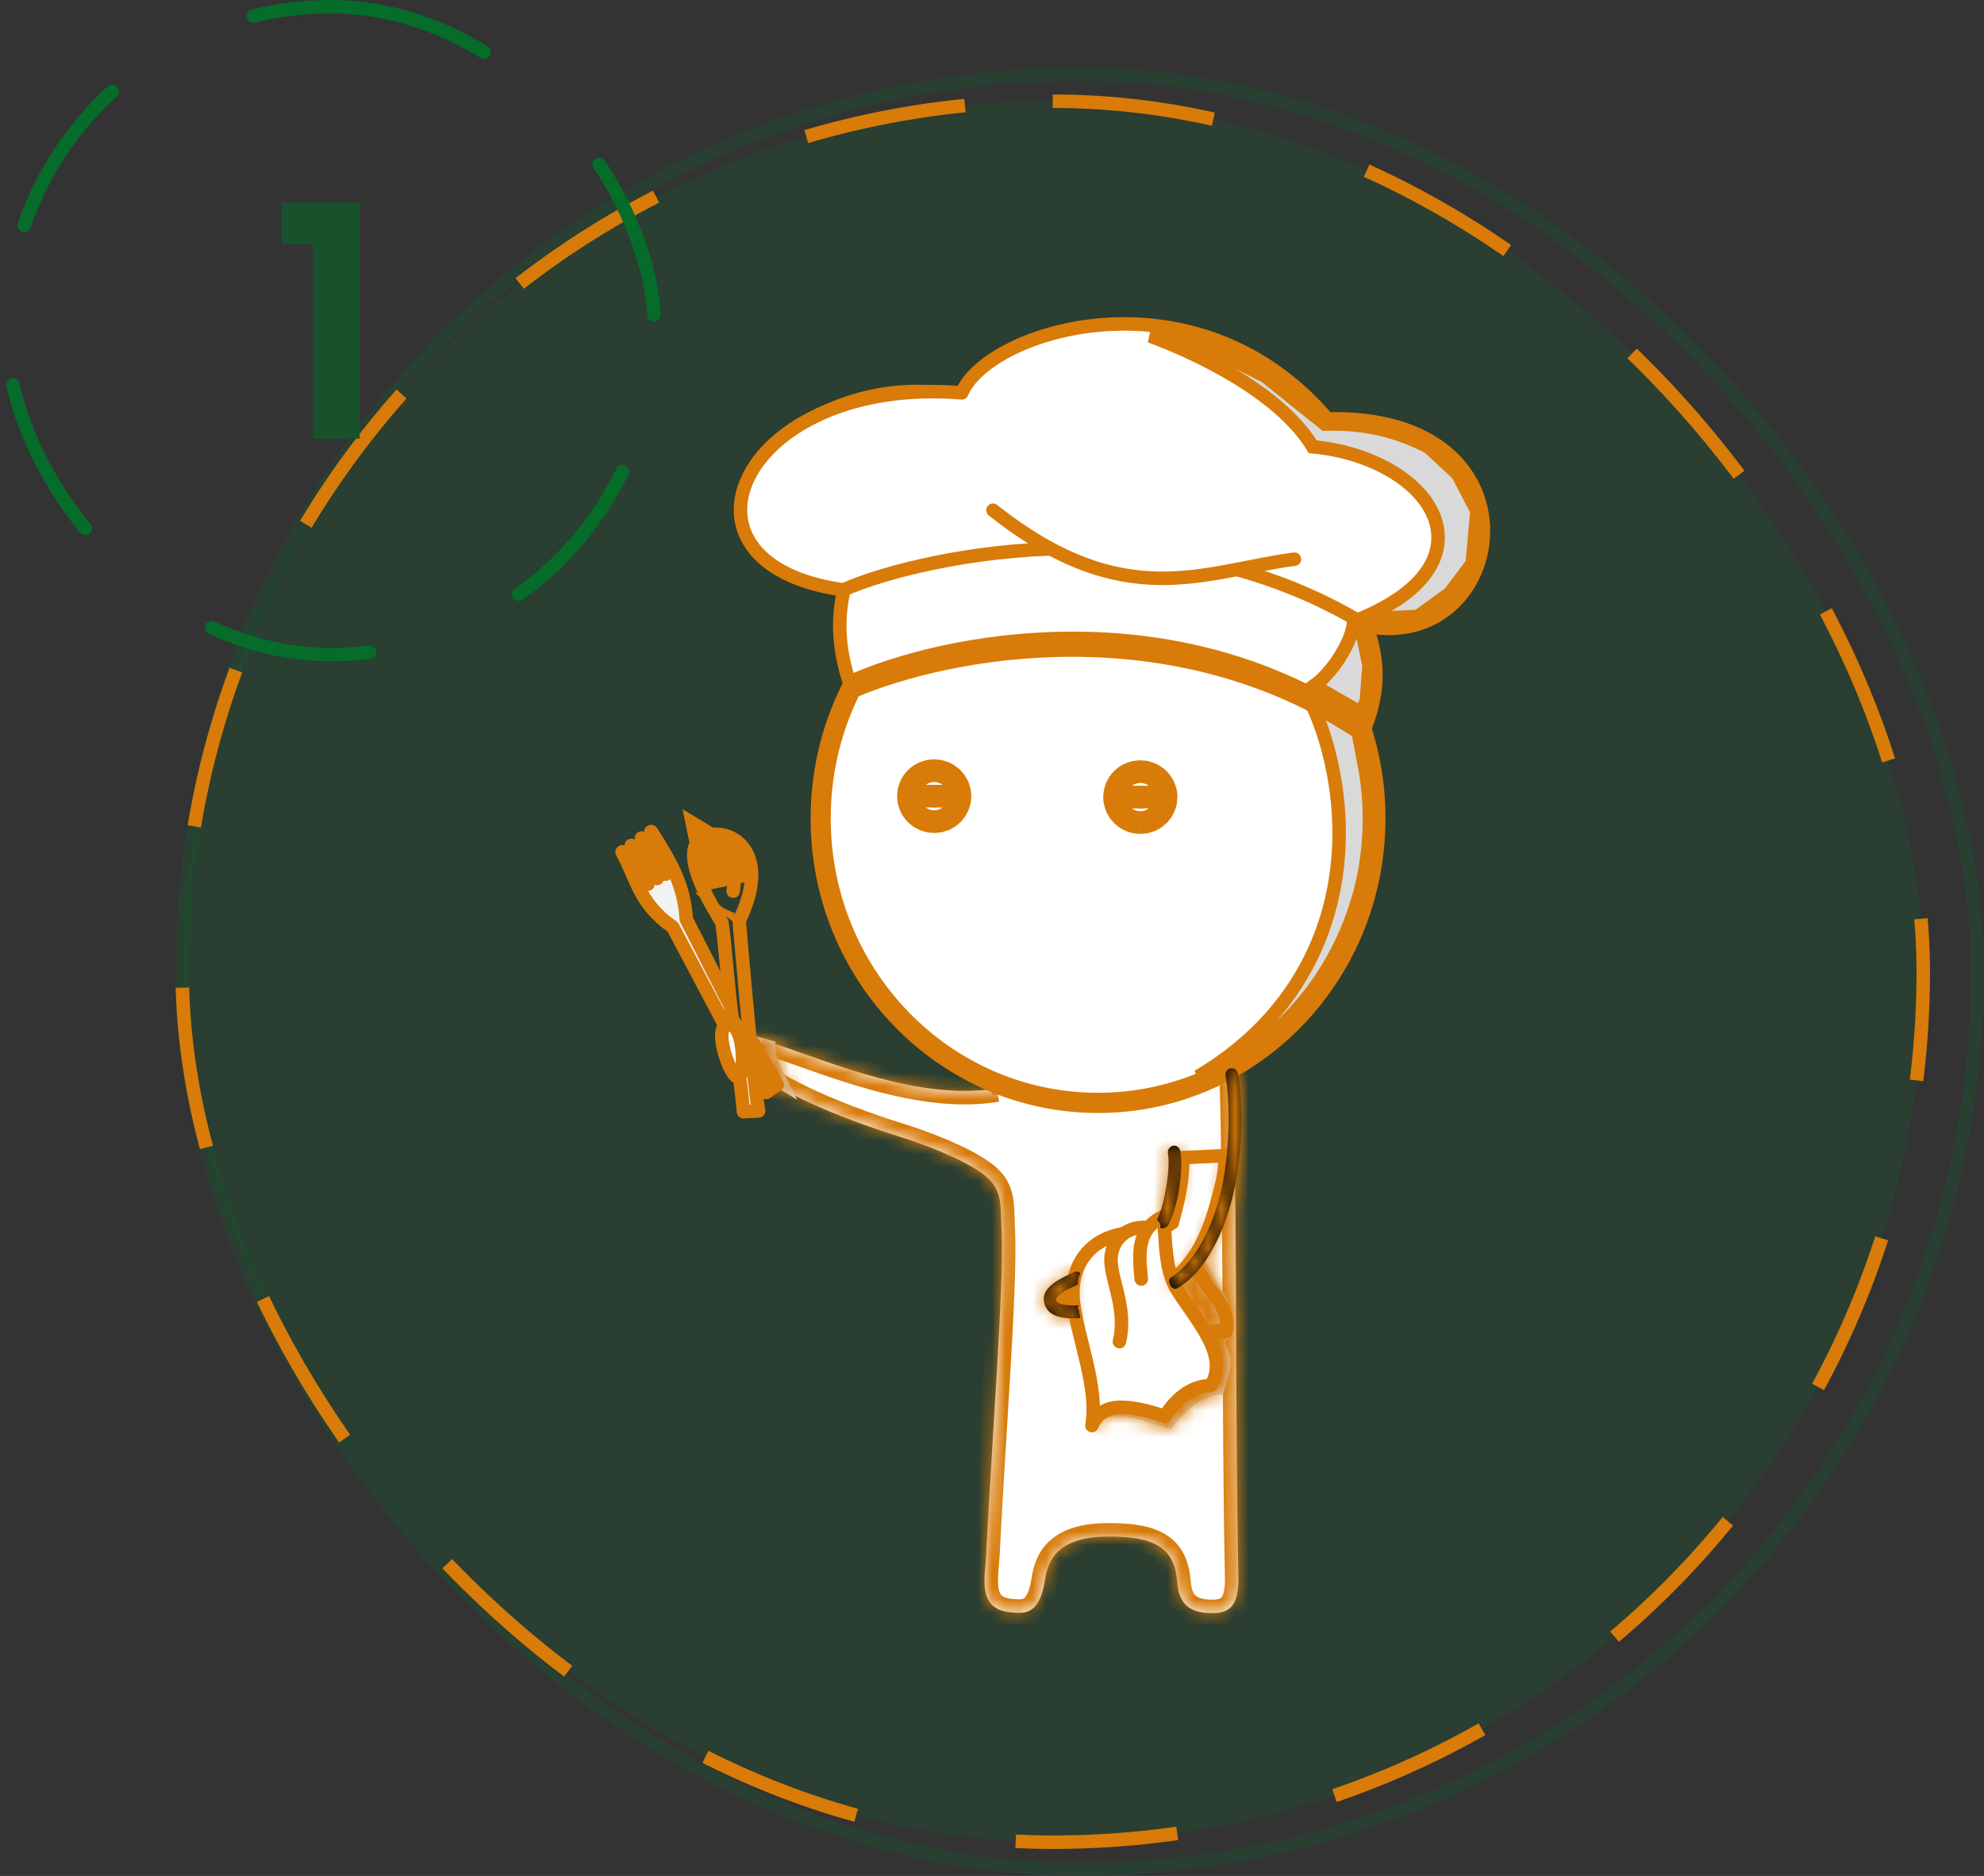 <svg width="147" height="139" viewBox="0 0 147 139" fill="none" xmlns="http://www.w3.org/2000/svg">
<rect x="0" y="0" width="147" height="139" fill="#333333" stroke="none"/>
<rect x="13.5" y="5.5" width="133" height="133" rx="66.5" stroke="#17522D" stroke-opacity="0.4"/>
<rect x="13.5" y="7.5" width="129" height="129" rx="64.5" fill="#056C2A" fill-opacity="0.2"/>
<rect x="13.5" y="7.5" width="129" height="129" rx="64.5" stroke="#D87B09" stroke-dasharray="12 12"/>
<mask id="path-5-inside-1_273_13274" fill="white">
<path d="M91.36 79.681C91.691 92.25 91.511 104.937 91.757 116.803C91.805 119.012 91.07 119.505 89.894 119.528C87.63 119.571 87.312 118.297 87.217 117.155C87.004 114.6 85.429 113.82 81.991 113.855C78.062 113.898 77.612 115.904 77.415 117.136C76.995 119.756 75.764 119.52 75.076 119.484C72.354 119.339 72.979 116.985 73.071 115.139C73.494 106.585 74.391 95.285 74.213 91.345C74.111 89.067 74.316 88.05 72.743 86.923C71.169 85.796 68.324 84.745 66.752 84.254C61.683 82.671 57.694 80.829 55.87 79.302C54.047 77.774 54.389 76.559 57.621 77.417C61.356 78.627 68.189 81.617 73.861 80.641"/>
</mask>
<path d="M91.36 79.681C91.691 92.25 91.511 104.937 91.757 116.803C91.805 119.012 91.07 119.505 89.894 119.528C87.63 119.571 87.312 118.297 87.217 117.155C87.004 114.6 85.429 113.82 81.991 113.855C78.062 113.898 77.612 115.904 77.415 117.136C76.995 119.756 75.764 119.52 75.076 119.484C72.354 119.339 72.979 116.985 73.071 115.139C73.494 106.585 74.391 95.285 74.213 91.345C74.111 89.067 74.316 88.05 72.743 86.923C71.169 85.796 68.324 84.745 66.752 84.254C61.683 82.671 57.694 80.829 55.87 79.302C54.047 77.774 54.389 76.559 57.621 77.417C61.356 78.627 68.189 81.617 73.861 80.641" fill="white"/>
<path d="M91.757 116.803L90.757 116.823L90.757 116.825L91.757 116.803ZM89.894 119.528L89.913 120.528L89.914 120.528L89.894 119.528ZM87.217 117.155L86.221 117.238L86.221 117.238L87.217 117.155ZM81.991 113.855L81.981 112.855L81.98 112.855L81.991 113.855ZM77.415 117.136L78.402 117.295L78.402 117.295L77.415 117.136ZM75.076 119.484L75.022 120.482L75.023 120.482L75.076 119.484ZM73.071 115.139L74.07 115.188L74.07 115.188L73.071 115.139ZM74.213 91.345L73.214 91.39L73.214 91.39L74.213 91.345ZM72.743 86.923L73.325 86.11L73.325 86.11L72.743 86.923ZM66.752 84.254L66.454 85.209L66.454 85.209L66.752 84.254ZM55.87 79.302L56.512 78.535L56.512 78.535L55.87 79.302ZM57.621 77.417L57.929 76.466L57.903 76.457L57.877 76.451L57.621 77.417ZM91.36 79.681L90.361 79.707C90.525 85.98 90.563 92.284 90.59 98.51C90.618 104.733 90.634 110.881 90.757 116.823L91.757 116.803L92.756 116.782C92.634 110.859 92.618 104.731 92.59 98.501C92.563 92.275 92.525 85.951 92.36 79.655L91.36 79.681ZM91.757 116.803L90.757 116.825C90.78 117.867 90.602 118.239 90.507 118.357C90.457 118.418 90.348 118.519 89.874 118.528L89.894 119.528L89.914 120.528C90.616 120.514 91.463 120.356 92.063 119.613C92.617 118.926 92.782 117.947 92.756 116.781L91.757 116.803ZM89.894 119.528L89.875 118.528C88.933 118.546 88.632 118.294 88.515 118.151C88.351 117.951 88.26 117.623 88.214 117.072L87.217 117.155L86.221 117.238C86.27 117.829 86.386 118.709 86.969 119.42C87.601 120.19 88.591 120.553 89.913 120.528L89.894 119.528ZM87.217 117.155L88.214 117.072C88.089 115.577 87.532 114.399 86.328 113.676C85.225 113.014 83.728 112.837 81.981 112.855L81.991 113.855L82.001 114.855C83.691 114.838 84.702 115.033 85.299 115.391C85.795 115.689 86.132 116.178 86.221 117.238L87.217 117.155ZM81.991 113.855L81.98 112.855C79.851 112.878 78.455 113.438 77.579 114.361C76.724 115.26 76.529 116.344 76.428 116.978L77.415 117.136L78.402 117.295C78.498 116.696 78.627 116.161 79.028 115.738C79.408 115.339 80.201 114.874 82.002 114.855L81.991 113.855ZM77.415 117.136L76.428 116.978C76.237 118.165 75.908 118.403 75.837 118.445C75.71 118.52 75.595 118.51 75.129 118.485L75.076 119.484L75.023 120.482C75.245 120.494 76.089 120.62 76.855 120.167C77.676 119.681 78.173 118.727 78.402 117.295L77.415 117.136ZM75.076 119.484L75.129 118.485C74.589 118.456 74.35 118.325 74.243 118.236C74.143 118.152 74.053 118.017 73.998 117.747C73.939 117.462 73.933 117.097 73.961 116.636C73.975 116.41 73.995 116.18 74.016 115.934C74.036 115.694 74.057 115.439 74.07 115.188L73.071 115.139L72.072 115.089C72.062 115.3 72.043 115.522 72.023 115.765C72.003 116.002 71.98 116.26 71.965 116.516C71.934 117.02 71.925 117.599 72.039 118.151C72.156 118.719 72.415 119.315 72.96 119.77C73.499 120.221 74.202 120.439 75.022 120.482L75.076 119.484ZM73.071 115.139L74.07 115.188C74.281 110.916 74.61 105.97 74.866 101.57C75.12 97.203 75.304 93.334 75.212 91.3L74.213 91.345L73.214 91.39C73.3 93.297 73.125 97.048 72.869 101.454C72.615 105.827 72.284 110.808 72.072 115.089L73.071 115.139ZM74.213 91.345L75.212 91.3C75.2 91.024 75.192 90.766 75.185 90.518C75.178 90.273 75.171 90.033 75.161 89.806C75.14 89.357 75.104 88.907 75.004 88.476C74.783 87.527 74.28 86.794 73.325 86.11L72.743 86.923L72.16 87.736C72.778 88.179 72.96 88.518 73.056 88.929C73.113 89.178 73.144 89.48 73.163 89.897C73.172 90.104 73.178 90.326 73.186 90.577C73.193 90.825 73.201 91.097 73.214 91.39L74.213 91.345ZM72.743 86.923L73.325 86.11C71.609 84.881 68.626 83.792 67.05 83.3L66.752 84.254L66.454 85.209C68.022 85.699 70.73 86.712 72.161 87.736L72.743 86.923ZM66.752 84.254L67.05 83.3C61.998 81.721 58.174 79.927 56.512 78.535L55.87 79.302L55.228 80.068C57.214 81.732 61.368 83.62 66.454 85.209L66.752 84.254ZM55.87 79.302L56.512 78.535C56.104 78.193 55.886 77.923 55.796 77.759C55.752 77.68 55.762 77.668 55.766 77.715C55.772 77.778 55.762 77.901 55.679 78.025C55.601 78.139 55.517 78.17 55.525 78.167C55.537 78.162 55.607 78.14 55.765 78.134C56.084 78.122 56.603 78.182 57.364 78.384L57.621 77.417L57.877 76.451C57.022 76.224 56.287 76.113 55.69 76.136C55.15 76.156 54.431 76.299 54.021 76.905C53.574 77.568 53.805 78.29 54.044 78.725C54.302 79.192 54.724 79.646 55.228 80.068L55.87 79.302ZM57.621 77.417L57.313 78.368C59.086 78.942 61.849 80.032 64.755 80.814C67.687 81.604 70.981 82.151 74.031 81.626L73.861 80.641L73.692 79.655C71.07 80.106 68.111 79.647 65.275 78.883C62.412 78.112 59.892 77.101 57.929 76.466L57.621 77.417Z" fill="#D87B09" mask="url(#path-5-inside-1_273_13274)"/>
<path d="M81.436 39.827C70.238 39.779 61.1 49.049 61.052 60.56C61.005 72.071 70.066 81.422 81.264 81.471C92.462 81.519 101.599 72.248 101.647 60.737C101.694 49.226 92.634 39.876 81.436 39.827Z" fill="white" stroke="#D87B09"/>
<path d="M81.497 40.131C82.472 40.108 83.427 40.166 84.358 40.313C87.211 40.766 90.11 41.922 92.373 43.419C94.629 44.912 96.708 46.914 98.175 49.128C98.915 50.245 99.652 51.567 100.158 52.785C100.655 53.979 100.778 55.143 101.06 56.524V56.525C101.597 59.152 101.585 62.039 101.1 64.652C100.615 67.262 99.551 69.893 98.117 72.145C96.685 74.394 94.713 76.461 92.47 78.005C91.351 78.775 90.105 79.339 88.756 79.773C93.001 77.266 95.819 73.946 97.45 70.276C99.541 65.573 99.667 60.336 98.413 55.569C96.366 47.787 89.798 41.314 81.497 40.131Z" fill="#D9D9D9" stroke="#D87B09"/>
<path d="M77.717 42.537C84.784 42.266 93.173 43.417 100.79 48.06C101.191 49.284 101.395 50.352 101.391 51.42C101.387 52.364 101.221 53.326 100.868 54.41C86.899 45.055 70.367 48.175 63.189 51.228C63.168 51.157 63.148 51.085 63.128 51.014C63.129 51.01 63.131 51.006 63.132 51.002C63.141 50.972 63.161 50.906 63.174 50.835C63.187 50.76 63.198 50.652 63.17 50.529L63.167 50.519L63.141 50.435C63.111 50.358 63.074 50.296 63.044 50.253C63.005 50.197 62.961 50.145 62.938 50.117C62.925 50.102 62.916 50.09 62.91 50.082C62.859 49.826 62.815 49.572 62.78 49.32L62.779 49.315L62.729 48.912C62.715 48.777 62.703 48.64 62.694 48.503H62.695L62.694 48.499C62.674 48.23 62.667 47.957 62.667 47.677C62.667 47.406 62.68 47.129 62.7 46.847C62.71 46.71 62.724 46.572 62.74 46.435L62.8 46.02C62.834 45.816 62.873 45.614 62.916 45.413C65.241 44.415 70.829 42.801 77.717 42.537Z" fill="#D9D9D9" stroke="#D87B09"/>
<path d="M69.213 59.83C68.739 59.828 68.355 59.451 68.357 58.988C68.359 58.524 68.746 58.15 69.22 58.153M69.213 59.83L69.22 58.153M69.213 59.83C69.688 59.832 70.074 59.459 70.076 58.995C70.078 58.532 69.695 58.155 69.22 58.153M69.213 59.83L69.22 58.153" fill="#D87B09" stroke="#D87B09" stroke-width="3.78"/>
<path d="M84.487 59.901C84.012 59.898 83.629 59.521 83.631 59.058C83.633 58.595 84.019 58.221 84.494 58.223M84.487 59.901L84.494 58.223M84.487 59.901C84.962 59.903 85.348 59.529 85.35 59.065C85.352 58.602 84.968 58.225 84.494 58.223M84.487 59.901L84.494 58.223" fill="#D87B09" stroke="#D87B09" stroke-width="3.78"/>
<path d="M101.251 53.935C101.889 51.821 102.397 49.623 101.463 46.602C113.047 47.943 113.626 29.897 98.337 31.067C90.683 21.426 74.97 22.625 71.474 29.003C58.077 26.119 46.543 40.859 62.323 43.608C62.109 46.038 61.805 48.487 62.96 50.636C79.542 44.382 91.225 47.562 101.251 53.935Z" fill="white" stroke="#D87B09" stroke-width="0.25"/>
<path d="M100.815 46.323L101.436 49.297L101.237 51.953L100.824 52.8L97.362 50.816C97.572 50.666 97.775 50.495 97.966 50.31C98.421 49.873 98.846 49.338 99.202 48.79C99.558 48.242 99.855 47.667 100.049 47.145C100.165 46.828 100.256 46.494 100.283 46.182C100.333 46.127 100.379 46.067 100.423 46.001C100.524 45.961 100.624 45.922 100.722 45.881L100.815 46.323ZM88.198 25.115L93.754 27.879L98.023 31.306L98.165 31.419L98.345 31.416C101.68 31.355 103.868 32.142 105.841 33.116L108.001 35.124L109.429 37.852L109.084 41.746L107.416 43.96L105.051 45.678L102.9 45.777L101.323 45.722L101.112 45.714C103.389 44.715 104.901 43.555 105.744 42.31C106.705 40.889 106.768 39.392 106.148 38.036C105.54 36.707 104.297 35.551 102.71 34.691C101.181 33.864 99.299 33.292 97.261 33.102C96.399 31.679 95.082 30.405 93.599 29.3C92.034 28.132 90.258 27.133 88.582 26.327C87.38 25.75 86.224 25.269 85.223 24.895L88.198 25.115Z" fill="#D9D9D9" stroke="#D87B09"/>
<path d="M101.353 46.413C111.837 48.357 114.696 30.629 98.344 31.039C88.62 19.63 73.237 24.447 71.258 29.11C54.954 27.776 48.681 41.699 62.354 43.689" stroke="#D87B09" stroke-linecap="round" stroke-linejoin="round"/>
<path d="M91.643 42.198C91.678 42.205 91.706 42.213 91.737 42.227C91.8 42.241 91.863 42.263 91.926 42.277C91.989 42.299 92.051 42.313 92.114 42.327C92.177 42.349 92.24 42.363 92.303 42.385C92.807 42.533 93.311 42.693 93.814 42.865C94.317 43.036 94.82 43.219 95.322 43.414C97.329 44.193 99.321 45.165 101.264 46.362C102.164 49.024 102.21 51.064 101.182 53.825C86.953 43.916 69.797 47.428 62.929 50.545C62.207 48.324 61.967 46.052 62.538 43.691C63.097 43.437 63.879 43.138 64.85 42.829C65.82 42.52 66.979 42.2 68.292 41.904C69.605 41.607 71.073 41.334 72.661 41.117C74.249 40.901 75.958 40.741 77.753 40.672C77.781 40.672 77.809 40.672 77.837 40.672" stroke="#D87B09" stroke-linecap="round" stroke-linejoin="round"/>
<path d="M95.907 41.431C89.198 42.316 83.307 45.535 73.576 37.805" stroke="#D87B09" stroke-linecap="round" stroke-linejoin="round"/>
<path d="M63.049 50.516C63.035 50.537 63.028 50.551 63.021 50.573C63.014 50.594 63 50.609 62.993 50.63C62.951 50.706 62.915 50.783 62.876 50.859C62.841 50.935 62.799 51.012 62.762 51.089C62.727 51.166 62.687 51.243 62.65 51.322C62.615 51.399 62.576 51.477 62.54 51.555C62.505 51.632 62.469 51.71 62.434 51.789C62.399 51.868 62.364 51.947 62.33 52.026C62.295 52.105 62.26 52.184 62.229 52.264C61.166 54.81 60.573 57.612 60.56 60.556C60.511 72.332 69.784 81.918 81.269 81.968C92.756 82.018 102.106 72.512 102.155 60.737C102.162 59.265 102.022 57.827 101.75 56.438C101.614 55.743 101.446 55.061 101.246 54.393C101.232 54.35 101.218 54.309 101.211 54.267C101.197 54.224 101.183 54.184 101.169 54.142C101.155 54.099 101.141 54.06 101.127 54.018C101.113 53.975 101.099 53.935 101.085 53.894C101.071 53.851 101.057 53.812 101.043 53.77" stroke="#D87B09" stroke-linecap="square"/>
<mask id="path-18-inside-2_273_13274" fill="white">
<path d="M55.755 76.711L57.455 77.174C57.296 78.539 58.385 80.038 59.065 81.495C59.065 81.495 56.388 79.881 56.37 79.77C56.356 79.659 55.755 76.711 55.755 76.711Z"/>
</mask>
<path d="M55.755 76.711L57.455 77.174C57.296 78.539 58.385 80.038 59.065 81.495C59.065 81.495 56.388 79.881 56.37 79.77C56.356 79.659 55.755 76.711 55.755 76.711Z" fill="#D9D9D9"/>
<path d="M55.755 76.711L56.748 73.064L50.827 71.452L52.052 77.466L55.755 76.711ZM57.455 77.174L61.209 77.612L61.587 74.382L58.448 73.527L57.455 77.174ZM59.065 81.495L57.114 84.732L67.735 91.133L62.489 79.896L59.065 81.495ZM56.37 79.77L52.62 80.242L52.629 80.311L52.64 80.38L56.37 79.77ZM55.755 76.711L54.762 80.358L56.463 80.821L57.455 77.174L58.448 73.527L56.748 73.064L55.755 76.711ZM57.455 77.174L53.701 76.735C53.495 78.504 54.115 80.024 54.516 80.89C54.736 81.364 54.981 81.822 55.168 82.173C55.373 82.559 55.52 82.835 55.64 83.093L59.065 81.495L62.489 79.896C62.27 79.425 62.025 78.969 61.84 78.621C61.637 78.239 61.492 77.964 61.374 77.71C61.258 77.46 61.218 77.333 61.207 77.29C61.198 77.253 61.236 77.38 61.209 77.612L57.455 77.174ZM59.065 81.495C61.016 78.257 61.016 78.257 61.016 78.257C61.016 78.257 61.016 78.257 61.016 78.257C61.016 78.257 61.016 78.257 61.015 78.257C61.015 78.257 61.015 78.257 61.014 78.257C61.013 78.256 61.011 78.255 61.009 78.254C61.005 78.251 60.998 78.247 60.988 78.241C60.97 78.23 60.942 78.213 60.907 78.192C60.836 78.149 60.734 78.087 60.612 78.013C60.366 77.863 60.041 77.664 59.719 77.464C59.39 77.26 59.088 77.068 58.877 76.93C58.764 76.856 58.72 76.824 58.721 76.825C58.724 76.827 58.739 76.838 58.761 76.855C58.781 76.871 58.826 76.906 58.884 76.956C58.927 76.994 59.057 77.108 59.207 77.278C59.282 77.362 59.419 77.524 59.563 77.75C59.674 77.924 59.98 78.428 60.1 79.16L56.37 79.77L52.64 80.38C52.76 81.116 53.068 81.623 53.182 81.803C53.329 82.034 53.471 82.202 53.551 82.292C53.712 82.474 53.859 82.604 53.922 82.659C54.064 82.782 54.195 82.879 54.261 82.928C54.412 83.038 54.579 83.15 54.72 83.243C55.016 83.438 55.386 83.671 55.729 83.884C56.078 84.101 56.424 84.312 56.68 84.469C56.809 84.547 56.917 84.612 56.992 84.658C57.03 84.681 57.06 84.699 57.081 84.712C57.091 84.718 57.099 84.723 57.105 84.726C57.107 84.728 57.109 84.729 57.111 84.73C57.112 84.73 57.112 84.731 57.113 84.731C57.113 84.731 57.113 84.731 57.113 84.731C57.113 84.731 57.113 84.731 57.114 84.731C57.114 84.731 57.114 84.732 59.065 81.495ZM56.37 79.77L60.12 79.298C60.094 79.092 60.006 78.665 59.974 78.505C59.915 78.209 59.838 77.826 59.762 77.449C59.685 77.072 59.61 76.699 59.553 76.421C59.525 76.281 59.501 76.165 59.484 76.084C59.476 76.043 59.47 76.012 59.465 75.99C59.463 75.979 59.462 75.971 59.46 75.965C59.46 75.962 59.459 75.96 59.459 75.959C59.459 75.958 59.459 75.957 59.459 75.957C59.459 75.957 59.459 75.957 59.459 75.957C59.459 75.957 59.459 75.957 59.459 75.956C59.459 75.956 59.459 75.956 55.755 76.711C52.052 77.466 52.052 77.466 52.052 77.466C52.052 77.466 52.052 77.466 52.052 77.466C52.052 77.466 52.052 77.466 52.052 77.466C52.052 77.466 52.052 77.467 52.052 77.468C52.052 77.469 52.053 77.471 52.053 77.474C52.054 77.479 52.056 77.487 52.058 77.498C52.063 77.52 52.069 77.551 52.077 77.592C52.094 77.672 52.117 77.787 52.145 77.926C52.202 78.204 52.277 78.574 52.353 78.948C52.428 79.323 52.504 79.698 52.561 79.985C52.59 80.129 52.613 80.246 52.629 80.329C52.665 80.513 52.639 80.391 52.62 80.242L56.37 79.77Z" fill="#D87B09" mask="url(#path-18-inside-2_273_13274)"/>
<mask id="path-20-inside-3_273_13274" fill="white">
<path d="M84.724 91.934C82.152 92.351 80.749 94.354 81.024 96.932C81.321 99.704 81.538 102.883 81.038 105.775C82.221 104.716 82.915 104.594 86.779 105.909C87.78 104.35 89.341 103.323 90.615 103.303C91.014 101.943 91.463 101.011 90.918 99.87C90.646 99.299 90.897 99.235 90.897 99.235C91.264 99.465 91.45 97.123 90.736 95.949C89.984 94.714 89.36 93.814 89.098 92.757C88.706 91.182 87.858 92.597 87.714 90.648C85.68 91.582 85.874 93.44 86.051 95.29"/>
</mask>
<path d="M84.724 91.934C82.152 92.351 80.749 94.354 81.024 96.932C81.321 99.704 81.538 102.883 81.038 105.775C82.221 104.716 82.915 104.594 86.779 105.909C87.78 104.35 89.341 103.323 90.615 103.303C91.014 101.943 91.463 101.011 90.918 99.87C90.646 99.299 90.897 99.235 90.897 99.235C91.264 99.465 91.45 97.123 90.736 95.949C89.984 94.714 89.36 93.814 89.098 92.757C88.706 91.182 87.858 92.597 87.714 90.648C85.68 91.582 85.874 93.44 86.051 95.29" fill="#D9D9D9"/>
<path d="M81.024 96.932L77.266 97.334L77.266 97.334L81.024 96.932ZM81.038 105.775L77.314 105.131L75.463 115.845L83.56 108.59L81.038 105.775ZM86.779 105.909L85.56 109.487L88.361 110.44L89.959 107.951L86.779 105.909ZM90.615 103.303L90.676 107.082L93.457 107.036L94.241 104.368L90.615 103.303ZM90.897 99.235L92.903 96.032L91.533 95.174L89.966 95.572L90.897 99.235ZM90.736 95.949L93.964 93.983L93.963 93.983L90.736 95.949ZM89.098 92.757L92.766 91.846L92.765 91.845L89.098 92.757ZM87.714 90.648L91.483 90.37L91.082 84.944L86.137 87.213L87.714 90.648ZM84.724 91.934L84.118 88.203C81.963 88.553 80.04 89.629 78.752 91.397C77.478 93.144 77.045 95.263 77.266 97.334L81.024 96.932L84.782 96.53C84.728 96.023 84.859 95.851 84.861 95.849C84.868 95.838 84.885 95.817 84.934 95.788C84.986 95.758 85.107 95.701 85.329 95.664L84.724 91.934ZM81.024 96.932L77.266 97.334C77.559 100.066 77.718 102.795 77.314 105.131L81.038 105.775L84.763 106.418C85.358 102.971 85.083 99.342 84.782 96.529L81.024 96.932ZM81.038 105.775L83.56 108.59C83.775 108.398 83.722 108.478 83.524 108.572C83.254 108.702 83.004 108.731 82.896 108.731C82.862 108.731 83.012 108.728 83.5 108.85C83.975 108.969 84.627 109.169 85.56 109.487L86.779 105.909L87.997 102.331C86.158 101.705 84.436 101.175 82.91 101.172C81.998 101.17 81.111 101.347 80.257 101.756C79.477 102.13 78.893 102.622 78.516 102.96L81.038 105.775ZM86.779 105.909L89.959 107.951C90.19 107.591 90.471 107.322 90.705 107.164C90.817 107.089 90.889 107.059 90.905 107.053C90.925 107.046 90.846 107.079 90.676 107.082L90.615 103.303L90.553 99.524C87.572 99.572 85.002 101.679 83.598 103.867L86.779 105.909ZM90.615 103.303L94.241 104.368C94.335 104.049 94.702 102.975 94.845 102.146C95.041 101.008 95.009 99.666 94.329 98.242L90.918 99.87L87.507 101.498C87.463 101.405 87.416 101.261 87.398 101.091C87.381 100.934 87.4 100.841 87.396 100.862C87.389 100.902 87.367 101.004 87.29 101.258C87.252 101.383 87.212 101.51 87.158 101.682C87.107 101.843 87.048 102.033 86.988 102.237L90.615 103.303ZM90.918 99.87L94.329 98.242C94.333 98.249 94.827 99.211 94.395 100.522C94.158 101.241 93.711 101.829 93.172 102.246C92.918 102.442 92.667 102.583 92.441 102.684C92.328 102.735 92.22 102.777 92.118 102.812C92.067 102.83 92.017 102.845 91.969 102.86C91.945 102.867 91.921 102.874 91.897 102.88C91.886 102.883 91.874 102.886 91.862 102.889C91.857 102.891 91.851 102.893 91.845 102.894C91.842 102.895 91.838 102.896 91.837 102.896C91.832 102.897 91.828 102.898 90.897 99.235C89.966 95.572 89.962 95.573 89.958 95.574C89.956 95.575 89.952 95.576 89.949 95.577C89.944 95.578 89.938 95.58 89.932 95.581C89.92 95.584 89.909 95.587 89.897 95.591C89.873 95.597 89.849 95.604 89.824 95.611C89.775 95.626 89.724 95.642 89.671 95.66C89.566 95.696 89.452 95.74 89.332 95.794C89.094 95.901 88.826 96.052 88.553 96.262C87.974 96.709 87.482 97.349 87.216 98.155C86.726 99.641 87.231 100.92 87.507 101.498L90.918 99.87ZM90.897 99.235L88.892 102.439C89.6 102.883 90.634 103.199 91.798 102.935C92.859 102.695 93.531 102.083 93.87 101.696C94.481 100.998 94.698 100.246 94.765 100.008C94.951 99.347 94.999 98.664 95.001 98.135C95.006 97.151 94.854 95.445 93.964 93.983L90.736 95.949L87.507 97.914C87.332 97.626 87.444 97.678 87.442 98.102C87.442 98.276 87.419 98.209 87.489 97.96C87.498 97.927 87.647 97.33 88.18 96.72C88.48 96.377 89.111 95.793 90.13 95.563C91.251 95.309 92.24 95.617 92.903 96.032L90.897 99.235ZM90.736 95.949L93.963 93.983C93.017 92.428 92.85 92.183 92.766 91.846L89.098 92.757L85.43 93.669C85.871 95.444 86.951 97 87.508 97.915L90.736 95.949ZM89.098 92.757L92.765 91.845C92.571 91.063 92.171 90.018 91.221 89.189C90.751 88.779 90.28 88.541 89.918 88.398C89.751 88.332 89.609 88.287 89.531 88.263C89.493 88.251 89.457 88.24 89.445 88.237C89.426 88.231 89.429 88.232 89.436 88.234C89.453 88.24 89.763 88.33 90.122 88.556C90.53 88.812 90.873 89.155 91.122 89.546C91.347 89.899 91.435 90.195 91.465 90.317C91.496 90.438 91.491 90.474 91.483 90.37L87.714 90.648L83.945 90.927C83.993 91.588 84.127 92.636 84.749 93.611C85.104 94.168 85.566 94.621 86.102 94.957C86.588 95.263 87.033 95.403 87.19 95.452C87.678 95.604 86.862 95.418 86.252 94.886C85.923 94.599 85.713 94.294 85.587 94.055C85.47 93.833 85.433 93.681 85.43 93.67L89.098 92.757ZM87.714 90.648L86.137 87.213C83.994 88.197 82.796 89.893 82.367 91.793C82.023 93.315 82.217 94.9 82.289 95.65L86.051 95.29L89.814 94.93C89.766 94.433 89.736 94.11 89.729 93.82C89.722 93.539 89.743 93.446 89.74 93.458C89.731 93.498 89.682 93.666 89.533 93.855C89.381 94.047 89.249 94.102 89.29 94.083L87.714 90.648Z" fill="#D87B09" mask="url(#path-20-inside-3_273_13274)"/>
<mask id="path-22-inside-4_273_13274" fill="white">
<path d="M89.341 98.98L90.735 98.718C90.913 97.137 90.435 96.347 89.814 95.926L88.612 93.867C88.612 93.867 87.013 95.008 86.988 95.073C86.96 95.138 89.341 98.98 89.341 98.98Z"/>
</mask>
<path d="M89.341 98.98L90.735 98.718C90.913 97.137 90.435 96.347 89.814 95.926L88.612 93.867C88.612 93.867 87.013 95.008 86.988 95.073C86.96 95.138 89.341 98.98 89.341 98.98Z" fill="#E5E5E5"/>
<path d="M89.341 98.98L86.128 100.971L87.493 103.173L90.039 102.695L89.341 98.98ZM90.735 98.718L91.433 102.433L94.177 101.917L94.49 99.142L90.735 98.718ZM89.814 95.926L86.551 97.832L86.984 98.574L87.695 99.055L89.814 95.926ZM88.612 93.867L91.875 91.961L89.787 88.385L86.416 90.791L88.612 93.867ZM86.988 95.073L90.455 96.577L90.486 96.506L90.514 96.434L86.988 95.073ZM89.341 98.98L90.039 102.695L91.433 102.433L90.735 98.718L90.037 95.004L88.643 95.266L89.341 98.98ZM90.735 98.718L94.49 99.142C94.628 97.924 94.551 96.681 94.095 95.513C93.619 94.292 92.824 93.4 91.934 92.797L89.814 95.926L87.695 99.055C87.578 98.976 87.445 98.863 87.321 98.712C87.195 98.558 87.108 98.4 87.053 98.261C86.947 97.988 87.02 97.931 86.979 98.294L90.735 98.718ZM89.814 95.926L93.078 94.02L91.875 91.961L88.612 93.867L85.348 95.773L86.551 97.832L89.814 95.926ZM88.612 93.867C86.416 90.791 86.416 90.791 86.416 90.791C86.416 90.791 86.416 90.791 86.416 90.791C86.416 90.791 86.416 90.791 86.415 90.791C86.415 90.791 86.415 90.792 86.414 90.792C86.413 90.793 86.412 90.794 86.41 90.795C86.407 90.797 86.402 90.801 86.396 90.805C86.384 90.814 86.366 90.827 86.343 90.843C86.298 90.876 86.233 90.922 86.156 90.977C86.002 91.088 85.794 91.238 85.584 91.391C85.378 91.541 85.153 91.706 84.971 91.844C84.884 91.91 84.779 91.99 84.683 92.069C84.64 92.103 84.556 92.172 84.463 92.257C84.421 92.295 84.327 92.382 84.219 92.499C84.165 92.558 84.07 92.664 83.964 92.806C83.89 92.904 83.647 93.231 83.462 93.713L86.988 95.073L90.514 96.434C90.329 96.914 90.088 97.238 90.016 97.334C89.912 97.473 89.821 97.575 89.771 97.629C89.67 97.738 89.586 97.815 89.557 97.841C89.519 97.876 89.49 97.902 89.476 97.913C89.461 97.926 89.45 97.934 89.447 97.937C89.443 97.941 89.467 97.921 89.533 97.871C89.658 97.776 89.838 97.644 90.034 97.501C90.227 97.361 90.421 97.221 90.567 97.116C90.64 97.063 90.701 97.02 90.743 96.99C90.764 96.975 90.78 96.963 90.791 96.955C90.797 96.951 90.801 96.948 90.804 96.946C90.805 96.945 90.806 96.945 90.806 96.944C90.807 96.944 90.807 96.944 90.807 96.944C90.807 96.944 90.807 96.944 90.807 96.944C90.807 96.944 90.807 96.944 90.807 96.944C90.807 96.944 90.807 96.944 88.612 93.867ZM86.988 95.073L83.52 93.57C83.154 94.415 83.203 95.152 83.219 95.362C83.242 95.663 83.296 95.897 83.326 96.014C83.387 96.253 83.459 96.434 83.485 96.5C83.548 96.656 83.609 96.778 83.632 96.823C83.688 96.935 83.746 97.04 83.785 97.11C83.871 97.262 83.981 97.45 84.094 97.641C84.326 98.031 84.631 98.534 84.929 99.022C85.228 99.512 85.528 99.999 85.753 100.363C85.865 100.545 85.959 100.697 86.024 100.803C86.057 100.856 86.083 100.898 86.101 100.927C86.11 100.941 86.117 100.952 86.121 100.959C86.124 100.963 86.125 100.966 86.126 100.968C86.127 100.969 86.128 100.97 86.128 100.97C86.128 100.971 86.128 100.971 86.128 100.971C86.128 100.971 86.128 100.971 86.128 100.971C86.128 100.971 86.128 100.971 89.341 98.98C92.553 96.989 92.553 96.989 92.553 96.989C92.553 96.989 92.553 96.989 92.553 96.989C92.553 96.989 92.553 96.989 92.553 96.989C92.553 96.988 92.552 96.987 92.552 96.987C92.551 96.985 92.549 96.982 92.547 96.979C92.543 96.972 92.536 96.961 92.528 96.947C92.51 96.92 92.485 96.879 92.453 96.827C92.389 96.723 92.297 96.574 92.186 96.395C91.965 96.036 91.671 95.559 91.379 95.08C91.085 94.599 90.8 94.129 90.593 93.781C90.487 93.603 90.416 93.48 90.377 93.41C90.353 93.368 90.363 93.384 90.388 93.433C90.394 93.446 90.444 93.543 90.499 93.68C90.522 93.737 90.591 93.911 90.65 94.145C90.679 94.258 90.734 94.49 90.756 94.789C90.768 94.944 90.776 95.171 90.749 95.445C90.723 95.709 90.655 96.117 90.455 96.577L86.988 95.073Z" fill="#D87B09" mask="url(#path-22-inside-4_273_13274)"/>
<path d="M90.763 85.632C90.763 86.179 90.736 86.585 90.675 86.987C90.635 87.25 90.581 87.515 90.508 87.82L90.23 88.899C89.787 90.567 89.013 93.019 87.12 94.656L79.768 96.795C79.322 96.717 78.931 96.635 78.631 96.537C78.469 96.484 78.351 96.432 78.272 96.385C78.261 96.378 78.252 96.37 78.244 96.364C78.267 96.333 78.303 96.29 78.36 96.236C78.598 96.008 79.064 95.697 79.868 95.29L79.896 95.275L79.921 95.259L86.7 90.695L86.851 90.593L86.901 90.416C87.32 88.932 87.659 87.393 87.629 85.774L90.763 85.632Z" fill="white" stroke="#D87B09"/>
<path d="M86.315 90.195L84.958 91.067L83.204 91.382L80.763 92.532C78.404 95.044 80.24 98.171 80.455 101.061C80.789 102.442 80.901 103.846 80.998 105.251C81.656 103.889 84.719 104.146 86.315 104.936C86.74 103.923 88.581 102.575 89.715 102.692C90.534 101.524 89.425 98.854 89.425 98.854L87.006 95.008L86.482 92.879L86.226 91.353L86.315 90.195Z" fill="white" stroke="#D87B09" stroke-width="0.25"/>
<path d="M88.591 93.621C88.803 94.459 89.491 95.334 90.023 96.007C90.644 96.822 91.056 97.68 90.829 98.669C90.347 98.558 89.887 98.572 89.473 98.879" stroke="#D87B09" stroke-linecap="round" stroke-linejoin="round"/>
<path d="M83.23 91.414C80.659 91.832 79.254 93.835 79.53 96.412C79.827 99.184 81.4 102.734 80.903 105.626C81.433 104.462 82.403 103.623 86.299 104.945C87.3 103.385 88.453 102.684 89.727 102.663C91.087 100.386 88.707 97.954 87.194 95.531C86.339 94.162 86.367 92.077 86.222 90.129C84.188 91.062 84.383 92.92 84.559 94.77" stroke="#D87B09" stroke-linecap="round" stroke-linejoin="round"/>
<path d="M84.931 90.953C83.364 90.835 82.179 92.023 82.327 93.642C82.466 95.155 83.478 97.121 82.942 99.407" stroke="#D87B09" stroke-linecap="round" stroke-linejoin="round"/>
<path d="M56.1 81.424L55.995 79.763L56.754 80.819C56.754 80.819 57.005 80.931 57.625 80.353L54.105 74.511L50.84 68.073L50.657 66.349L49.932 64.415L48.971 62.615L48.512 62.043L48.526 62.453L49.314 64.695L47.929 62.53L48.694 65.109L46.894 62.718L46.936 62.977L47.959 65.281L46 63.126L46.494 64.195L46.63 64.502L46.916 65.166L47.138 65.683L47.449 66.186L47.829 66.939L48.399 67.641L48.908 68.124L49.486 68.599L49.861 68.93L54.729 77.741L54.813 79.942L55.076 82.401L56.195 82.259L56.1 81.424Z" fill="#F2F2F2" stroke="#D87B09" stroke-width="0.25"/>
<path d="M54.133 74.563L50.85 68.116C50.692 65.513 49.672 63.854 48.264 61.625" stroke="#D87B09" stroke-linecap="round" stroke-linejoin="round"/>
<path d="M53.192 67.116C53.193 67.115 53.194 67.113 53.195 67.111L53.198 67.107C53.195 67.112 53.193 67.114 53.192 67.116ZM53.273 63.772C53.375 63.833 53.49 63.914 53.616 64.018C53.772 64.414 53.823 64.809 53.806 65.189C53.659 64.888 53.527 64.589 53.427 64.308C53.347 64.082 53.3 63.905 53.273 63.772Z" fill="#F2F2F2" stroke="#D87B09" stroke-width="3.78"/>
<path d="M46.092 63.145C47.162 65.056 47.328 66.942 49.851 68.694L50.383 69.701L50.917 70.707L51.45 71.714L51.982 72.721L52.515 73.728L53.048 74.735L53.58 75.741L53.713 75.993M55.834 79.26C56.211 79.991 56.354 80.239 56.767 80.95L57.592 80.363L55.588 76.907" stroke="#D87B09" stroke-linecap="round" stroke-linejoin="round"/>
<path d="M49.306 64.761L47.53 62.098L48.687 65.079" stroke="#D87B09" stroke-linecap="round" stroke-linejoin="round"/>
<path d="M48.01 65.5L46.776 62.641L48.679 65.084" stroke="#D87B09" stroke-linecap="round" stroke-linejoin="round"/>
<path d="M48.22 61.633L49.308 64.769" stroke="#D87B09" stroke-linecap="round" stroke-linejoin="round"/>
<path d="M47.998 65.503L46.135 63.109" stroke="#D87B09" stroke-linecap="round" stroke-linejoin="round"/>
<path d="M54.341 76.076C54.334 75.992 54.32 75.908 54.306 75.823C54.299 75.739 54.285 75.655 54.271 75.572C54.264 75.488 54.25 75.405 54.236 75.322C54.222 75.24 54.215 75.156 54.201 75.075C53.979 73.415 53.722 70.013 53.49 68.354C50.568 63.686 51.053 61.97 52.873 61.828C54.723 61.683 56.988 63.661 54.77 68.214C54.77 68.214 55.666 79.073 56.205 82.316L55.09 82.374C55.048 81.967 54.999 81.471 54.936 80.916C54.929 80.844 54.922 80.776 54.908 80.705C54.901 80.633 54.894 80.561 54.88 80.489C54.873 80.416 54.859 80.343 54.852 80.268C54.845 80.193 54.831 80.118 54.824 80.042C54.817 79.967 54.803 79.89 54.796 79.812" stroke="#D87B09" stroke-linecap="round" stroke-linejoin="round"/>
<path d="M53.431 63.125C54.321 63.984 54.513 64.923 54.323 66.031" stroke="#D87B09" stroke-linecap="round" stroke-linejoin="round"/>
<path opacity="0.998" d="M53.885 75.931C52.731 76.169 54.352 80.606 54.867 79.689C55.174 79.144 55.104 75.678 53.885 75.931Z" fill="white" stroke="#D87B09" stroke-linecap="round" stroke-linejoin="round"/>
<mask id="path-40-inside-5_273_13274" fill="white">
<path d="M91.264 79.148C91.236 79.148 91.208 79.148 91.182 79.156C90.931 79.199 90.762 79.447 90.806 79.705C91.168 81.816 91.142 85.574 90.398 88.564C89.654 91.554 88.157 93.835 86.791 94.62C86.568 94.748 86.582 94.994 86.707 95.223C86.833 95.452 87.021 95.576 87.244 95.448C88.999 94.441 90.508 91.963 91.296 88.799C92.083 85.634 92.113 81.842 91.719 79.541C91.677 79.314 91.488 79.148 91.264 79.148ZM86.993 84.886C86.965 84.886 86.937 84.886 86.913 84.894C86.661 84.937 86.492 85.183 86.535 85.442C86.729 86.597 86.302 89.173 85.763 90.304C85.652 90.537 85.985 90.381 85.975 90.938C85.975 91.069 86.217 91.002 86.329 90.96C86.442 90.916 86.539 90.837 86.595 90.719C87.271 89.303 87.708 86.828 87.447 85.28C87.412 85.052 87.218 84.886 86.993 84.885V84.886ZM79.764 94.219C79.688 94.219 79.615 94.24 79.549 94.276C79.476 94.319 78.939 94.54 78.457 94.824C78.216 94.965 77.975 95.128 77.769 95.335C77.563 95.541 77.374 95.808 77.343 96.157C77.308 96.577 77.506 97.09 77.951 97.356C78.395 97.622 79.003 97.713 79.899 97.671C80.154 97.656 79.969 97.44 79.955 97.178C79.955 97.047 79.849 96.991 79.857 96.908C79.864 96.826 79.983 96.717 79.857 96.723C79.052 96.758 78.597 96.643 78.418 96.536C78.238 96.428 78.251 96.404 78.265 96.243C78.265 96.215 78.3 96.13 78.417 96.013C78.533 95.896 78.718 95.764 78.918 95.647C79.019 95.589 79.119 95.534 79.219 95.484C79.318 95.434 79.415 95.388 79.508 95.345C79.602 95.302 79.691 95.261 79.772 95.221C79.854 95.186 79.873 95.186 79.863 95.112C79.842 94.977 79.877 94.684 80.006 94.463C80.094 94.312 79.936 94.215 79.764 94.217V94.219Z"/>
</mask>
<path d="M91.264 79.148C91.236 79.148 91.208 79.148 91.182 79.156C90.931 79.199 90.762 79.447 90.806 79.705C91.168 81.816 91.142 85.574 90.398 88.564C89.654 91.554 88.157 93.835 86.791 94.62C86.568 94.748 86.582 94.994 86.707 95.223C86.833 95.452 87.021 95.576 87.244 95.448C88.999 94.441 90.508 91.963 91.296 88.799C92.083 85.634 92.113 81.842 91.719 79.541C91.677 79.314 91.488 79.148 91.264 79.148ZM86.993 84.886C86.965 84.886 86.937 84.886 86.913 84.894C86.661 84.937 86.492 85.183 86.535 85.442C86.729 86.597 86.302 89.173 85.763 90.304C85.652 90.537 85.985 90.381 85.975 90.938C85.975 91.069 86.217 91.002 86.329 90.96C86.442 90.916 86.539 90.837 86.595 90.719C87.271 89.303 87.708 86.828 87.447 85.28C87.412 85.052 87.218 84.886 86.993 84.885V84.886ZM79.764 94.219C79.688 94.219 79.615 94.24 79.549 94.276C79.476 94.319 78.939 94.54 78.457 94.824C78.216 94.965 77.975 95.128 77.769 95.335C77.563 95.541 77.374 95.808 77.343 96.157C77.308 96.577 77.506 97.09 77.951 97.356C78.395 97.622 79.003 97.713 79.899 97.671C80.154 97.656 79.969 97.44 79.955 97.178C79.955 97.047 79.849 96.991 79.857 96.908C79.864 96.826 79.983 96.717 79.857 96.723C79.052 96.758 78.597 96.643 78.418 96.536C78.238 96.428 78.251 96.404 78.265 96.243C78.265 96.215 78.3 96.13 78.417 96.013C78.533 95.896 78.718 95.764 78.918 95.647C79.019 95.589 79.119 95.534 79.219 95.484C79.318 95.434 79.415 95.388 79.508 95.345C79.602 95.302 79.691 95.261 79.772 95.221C79.854 95.186 79.873 95.186 79.863 95.112C79.842 94.977 79.877 94.684 80.006 94.463C80.094 94.312 79.936 94.215 79.764 94.217V94.219Z" fill="black"/>
<path d="M91.182 79.156L91.351 80.141L91.404 80.132L91.456 80.117L91.182 79.156ZM90.806 79.705L89.821 79.874L89.821 79.874L90.806 79.705ZM90.398 88.564L91.369 88.806L91.369 88.806L90.398 88.564ZM86.791 94.62L87.288 95.488L87.29 95.487L86.791 94.62ZM87.244 95.448L86.746 94.581L86.746 94.581L87.244 95.448ZM91.719 79.541L92.704 79.372L92.702 79.359L91.719 79.541ZM86.993 84.886V85.886H87.993V84.886H86.993ZM86.913 84.894L87.081 85.879L87.138 85.87L87.194 85.853L86.913 84.894ZM86.535 85.442L87.522 85.276L87.522 85.276L86.535 85.442ZM85.763 90.304L84.861 89.873L84.86 89.874L85.763 90.304ZM85.975 90.938L84.975 90.92L84.975 90.929V90.938H85.975ZM86.329 90.96L86.686 91.894L86.688 91.893L86.329 90.96ZM86.595 90.719L85.692 90.288L85.692 90.289L86.595 90.719ZM87.447 85.28L86.459 85.432L86.461 85.445L87.447 85.28ZM86.993 84.885L86.999 83.885L85.993 83.879V84.885H86.993ZM79.764 94.219V95.219H80.764V94.219H79.764ZM79.549 94.276L79.07 93.398L79.055 93.407L79.04 93.415L79.549 94.276ZM78.457 94.824L78.963 95.686L78.964 95.686L78.457 94.824ZM77.769 95.335L78.477 96.041L78.478 96.04L77.769 95.335ZM77.343 96.157L76.347 96.067L76.346 96.074L77.343 96.157ZM77.951 97.356L78.465 96.498L78.464 96.498L77.951 97.356ZM79.899 97.671L79.946 98.669L79.955 98.669L79.899 97.671ZM79.955 97.178H78.955V97.205L78.957 97.232L79.955 97.178ZM79.857 96.908L80.852 97.01L80.853 97.001L80.853 96.993L79.857 96.908ZM79.857 96.723L79.902 97.722L79.903 97.722L79.857 96.723ZM78.418 96.536L77.904 97.394L77.906 97.395L78.418 96.536ZM78.265 96.243L79.261 96.33L79.265 96.287V96.243H78.265ZM78.417 96.013L79.125 96.72L79.127 96.718L78.417 96.013ZM78.918 95.647L78.423 94.778L78.411 94.785L78.918 95.647ZM79.772 95.221L79.371 94.305L79.355 94.313L79.338 94.32L79.772 95.221ZM79.863 95.112L80.853 94.971L80.851 94.958L79.863 95.112ZM80.006 94.463L80.868 94.97L80.87 94.967L80.006 94.463ZM79.764 94.217L79.747 93.218L78.764 93.234V94.217H79.764ZM91.264 79.148V78.148C91.255 78.148 91.208 78.148 91.156 78.151C91.101 78.155 91.012 78.164 90.909 78.194L91.182 79.156L91.456 80.117C91.377 80.14 91.315 80.145 91.288 80.147C91.263 80.149 91.244 80.148 91.264 80.148V79.148ZM91.182 79.156L91.013 78.17C90.186 78.312 89.689 79.103 89.821 79.874L90.806 79.705L91.792 79.537C91.835 79.791 91.676 80.086 91.351 80.141L91.182 79.156ZM90.806 79.705L89.821 79.874C90.16 81.852 90.138 85.47 89.428 88.323L90.398 88.564L91.369 88.806C92.147 85.677 92.177 81.78 91.792 79.536L90.806 79.705ZM90.398 88.564L89.428 88.323C89.079 89.726 88.556 90.948 87.975 91.897C87.384 92.862 86.776 93.476 86.293 93.753L86.791 94.62L87.29 95.487C88.173 94.979 88.996 94.059 89.681 92.941C90.376 91.805 90.974 90.391 91.369 88.806L90.398 88.564ZM86.791 94.62L86.295 93.752C85.892 93.983 85.657 94.373 85.622 94.801C85.592 95.171 85.713 95.489 85.83 95.703L86.707 95.223L87.585 94.743C87.585 94.743 87.594 94.758 87.602 94.79C87.61 94.82 87.622 94.881 87.615 94.966C87.608 95.054 87.58 95.163 87.513 95.269C87.445 95.377 87.36 95.447 87.288 95.488L86.791 94.62ZM86.707 95.223L85.83 95.703C85.945 95.913 86.153 96.2 86.504 96.37C86.917 96.569 87.369 96.53 87.743 96.315L87.244 95.448L86.746 94.581C86.805 94.547 86.902 94.508 87.029 94.501C87.16 94.494 87.279 94.523 87.374 94.569C87.464 94.612 87.519 94.664 87.547 94.694C87.561 94.709 87.571 94.722 87.576 94.729C87.582 94.737 87.584 94.742 87.585 94.743L86.707 95.223ZM87.244 95.448L87.743 96.315C89.843 95.109 91.452 92.313 92.266 89.04L91.296 88.799L90.325 88.557C89.565 91.614 88.154 93.772 86.746 94.581L87.244 95.448ZM91.296 88.799L92.266 89.04C93.088 85.738 93.122 81.806 92.704 79.372L91.719 79.541L90.733 79.71C91.105 81.877 91.079 85.53 90.325 88.557L91.296 88.799ZM91.719 79.541L92.702 79.359C92.579 78.694 92.005 78.148 91.264 78.148V79.148V80.148C90.97 80.148 90.775 79.935 90.735 79.723L91.719 79.541ZM86.993 84.886V83.886C86.985 83.886 86.938 83.886 86.885 83.889C86.831 83.893 86.739 83.902 86.632 83.934L86.913 84.894L87.194 85.853C87.111 85.877 87.045 85.883 87.018 85.885C86.993 85.887 86.973 85.886 86.993 85.886V84.886ZM86.913 84.894L86.744 83.908C85.92 84.049 85.419 84.835 85.549 85.608L86.535 85.442L87.522 85.276C87.564 85.532 87.402 85.825 87.081 85.879L86.913 84.894ZM86.535 85.442L85.549 85.607C85.618 86.018 85.583 86.818 85.437 87.723C85.293 88.617 85.07 89.435 84.861 89.873L85.763 90.304L86.666 90.734C86.996 90.041 87.256 89.006 87.411 88.041C87.565 87.087 87.647 86.021 87.522 85.276L86.535 85.442ZM85.763 90.304L84.86 89.874C84.819 89.961 84.759 90.108 84.744 90.294C84.727 90.509 84.772 90.727 84.883 90.92C84.977 91.084 85.094 91.185 85.13 91.216C85.15 91.234 85.171 91.251 85.174 91.254C85.181 91.259 85.178 91.257 85.172 91.252C85.129 91.214 85.055 91.135 85.008 91.022C84.968 90.927 84.976 90.876 84.975 90.92L85.975 90.938L86.975 90.956C86.979 90.721 86.949 90.481 86.853 90.251C86.805 90.135 86.744 90.033 86.675 89.943C86.606 89.855 86.539 89.79 86.49 89.748C86.468 89.728 86.448 89.711 86.439 89.704C86.426 89.694 86.432 89.698 86.439 89.704C86.447 89.711 86.54 89.789 86.618 89.926C86.661 90.001 86.698 90.088 86.719 90.187C86.741 90.285 86.744 90.377 86.738 90.456C86.725 90.604 86.68 90.705 86.666 90.733L85.763 90.304ZM85.975 90.938H84.975C84.975 91.112 85.017 91.32 85.144 91.517C85.27 91.714 85.438 91.836 85.587 91.907C85.849 92.031 86.094 92.018 86.186 92.011C86.403 91.995 86.597 91.928 86.686 91.894L86.329 90.96L85.973 90.025C85.974 90.025 85.973 90.025 85.971 90.026C85.969 90.026 85.969 90.027 85.969 90.026C85.969 90.026 85.974 90.025 85.983 90.023C85.991 90.022 86.009 90.019 86.035 90.017C86.052 90.016 86.23 89.998 86.442 90.099C86.567 90.158 86.716 90.264 86.828 90.439C86.941 90.616 86.975 90.797 86.975 90.938H85.975ZM86.329 90.96L86.688 91.893C87.007 91.77 87.317 91.528 87.498 91.149L86.595 90.719L85.692 90.289C85.76 90.146 85.876 90.062 85.971 90.026L86.329 90.96ZM86.595 90.719L87.497 91.15C87.888 90.332 88.188 89.262 88.359 88.21C88.53 87.162 88.589 86.037 88.434 85.114L87.447 85.28L86.461 85.445C86.566 86.071 86.537 86.957 86.385 87.888C86.234 88.814 85.978 89.69 85.692 90.288L86.595 90.719ZM87.447 85.28L88.436 85.128C88.326 84.415 87.716 83.889 86.999 83.885L86.993 84.885L86.987 85.885C86.72 85.883 86.499 85.689 86.459 85.432L87.447 85.28ZM86.993 84.885H85.993V84.886H86.993H87.993V84.885H86.993ZM79.764 94.219V93.219C79.498 93.219 79.261 93.294 79.07 93.398L79.549 94.276L80.028 95.154C79.969 95.186 79.879 95.219 79.764 95.219V94.219ZM79.549 94.276L79.04 93.415C79.076 93.394 79.101 93.383 79.073 93.397C79.057 93.404 79.034 93.415 78.999 93.431C78.933 93.461 78.838 93.504 78.73 93.555C78.515 93.657 78.229 93.798 77.95 93.962L78.457 94.824L78.964 95.686C79.167 95.566 79.391 95.455 79.583 95.364C79.678 95.319 79.761 95.282 79.832 95.249C79.865 95.234 79.9 95.218 79.929 95.204C79.946 95.196 80.004 95.169 80.058 95.137L79.549 94.276ZM78.457 94.824L77.951 93.961C77.678 94.122 77.353 94.335 77.06 94.629L77.769 95.335L78.478 96.04C78.596 95.921 78.755 95.809 78.963 95.686L78.457 94.824ZM77.769 95.335L77.062 94.628C76.774 94.915 76.408 95.388 76.347 96.067L77.343 96.157L78.339 96.247C78.341 96.227 78.351 96.167 78.477 96.041L77.769 95.335ZM77.343 96.157L76.346 96.074C76.284 96.819 76.62 97.725 77.438 98.214L77.951 97.356L78.464 96.498C78.432 96.479 78.398 96.444 78.371 96.388C78.343 96.327 78.337 96.269 78.339 96.24L77.343 96.157ZM77.951 97.356L77.437 98.214C78.141 98.636 78.996 98.714 79.946 98.669L79.899 97.671L79.852 96.672C79.01 96.711 78.65 96.609 78.465 96.498L77.951 97.356ZM79.899 97.671L79.955 98.669C80.114 98.66 80.551 98.608 80.839 98.195C81.103 97.815 81.026 97.416 81.012 97.338C81 97.271 80.984 97.212 80.975 97.18C80.96 97.127 80.963 97.138 80.954 97.105C80.944 97.069 80.951 97.086 80.954 97.125L79.955 97.178L78.957 97.232C78.966 97.402 79.001 97.544 79.022 97.623C79.028 97.643 79.033 97.662 79.037 97.677C79.042 97.693 79.044 97.701 79.046 97.71C79.052 97.73 79.049 97.72 79.044 97.697C79.041 97.677 79.028 97.603 79.036 97.502C79.044 97.392 79.078 97.223 79.196 97.054C79.447 96.693 79.812 96.674 79.843 96.672L79.899 97.671ZM79.955 97.178H80.955C80.955 97.003 80.918 96.851 80.869 96.726C80.823 96.61 80.769 96.523 80.75 96.494C80.746 96.488 80.739 96.477 80.739 96.477C80.737 96.473 80.738 96.474 80.74 96.478C80.743 96.482 80.758 96.508 80.775 96.545C80.793 96.584 80.819 96.646 80.836 96.726C80.854 96.809 80.862 96.905 80.852 97.01L79.857 96.908L78.862 96.807C78.836 97.066 78.907 97.271 78.962 97.389C78.988 97.445 79.014 97.489 79.029 97.513C79.037 97.526 79.043 97.537 79.048 97.543C79.054 97.553 79.053 97.552 79.056 97.556C79.063 97.567 79.034 97.524 79.008 97.459C78.978 97.383 78.955 97.287 78.955 97.178H79.955ZM79.857 96.908L80.853 96.993C80.845 97.088 80.824 97.16 80.811 97.197C80.798 97.236 80.786 97.262 80.784 97.267C80.782 97.27 80.779 97.277 80.79 97.255C80.796 97.243 80.815 97.204 80.834 97.157C80.851 97.115 80.89 97.014 80.907 96.881C80.924 96.745 80.928 96.487 80.768 96.221C80.6 95.943 80.35 95.817 80.177 95.766C80.018 95.72 79.882 95.72 79.811 95.724L79.857 96.723L79.903 97.722C79.864 97.723 79.752 97.726 79.611 97.685C79.455 97.639 79.216 97.522 79.055 97.254C78.901 96.999 78.907 96.754 78.922 96.633C78.937 96.515 78.97 96.431 78.98 96.408C78.991 96.379 79.001 96.36 78.997 96.369C78.996 96.37 78.996 96.371 78.994 96.374C78.993 96.377 78.991 96.381 78.989 96.385C78.985 96.393 78.979 96.405 78.972 96.42C78.956 96.454 78.878 96.614 78.861 96.824L79.857 96.908ZM79.857 96.723L79.812 95.724C79.464 95.739 79.218 95.72 79.06 95.695C78.885 95.667 78.866 95.639 78.93 95.677L78.418 96.536L77.906 97.395C78.343 97.656 79.042 97.76 79.902 97.722L79.857 96.723ZM78.418 96.536L78.931 95.678C78.895 95.656 78.918 95.667 78.958 95.7C79.006 95.741 79.111 95.84 79.184 96.007C79.257 96.173 79.258 96.313 79.258 96.357C79.257 96.378 79.255 96.408 79.261 96.33L78.265 96.243L77.269 96.156C77.269 96.159 77.259 96.252 77.258 96.326C77.257 96.423 77.263 96.607 77.353 96.812C77.444 97.019 77.578 97.154 77.675 97.234C77.762 97.307 77.851 97.362 77.904 97.394L78.418 96.536ZM78.265 96.243H79.265C79.265 96.334 79.252 96.406 79.243 96.449C79.233 96.495 79.22 96.532 79.21 96.559C79.191 96.612 79.17 96.65 79.157 96.671C79.131 96.716 79.114 96.73 79.125 96.72L78.417 96.013L77.71 95.306C77.603 95.413 77.51 95.528 77.438 95.651C77.401 95.712 77.365 95.783 77.335 95.864C77.311 95.928 77.265 96.066 77.265 96.243H78.265ZM78.417 96.013L79.127 96.718C79.156 96.688 79.257 96.607 79.424 96.509L78.918 95.647L78.411 94.785C78.178 94.922 77.911 95.104 77.708 95.308L78.417 96.013ZM78.918 95.647L79.413 96.516C79.505 96.463 79.59 96.417 79.67 96.376L79.219 95.484L78.768 94.591C78.649 94.652 78.532 94.716 78.423 94.778L78.918 95.647ZM79.219 95.484L79.67 96.376C79.754 96.334 79.84 96.293 79.928 96.252L79.508 95.345L79.089 94.437C78.991 94.482 78.882 94.534 78.768 94.591L79.219 95.484ZM79.508 95.345L79.928 96.252C80.017 96.211 80.116 96.166 80.207 96.122L79.772 95.221L79.338 94.32C79.265 94.356 79.186 94.392 79.089 94.437L79.508 95.345ZM79.772 95.221L80.174 96.137C80.18 96.135 80.181 96.134 80.195 96.128C80.204 96.124 80.226 96.115 80.25 96.103C80.282 96.088 80.426 96.022 80.562 95.885C80.735 95.711 80.826 95.498 80.854 95.297C80.877 95.14 80.858 95.011 80.853 94.971L79.863 95.112L78.873 95.252C78.872 95.249 78.855 95.148 78.874 95.013C78.9 94.833 78.983 94.637 79.143 94.476C79.265 94.353 79.389 94.298 79.395 94.295C79.397 94.294 79.429 94.28 79.371 94.305L79.772 95.221ZM79.863 95.112L80.851 94.958C80.853 94.973 80.855 94.986 80.855 94.995C80.856 95.004 80.856 95.011 80.857 95.017C80.857 95.022 80.857 95.026 80.857 95.028C80.857 95.03 80.857 95.031 80.857 95.032C80.857 95.032 80.857 95.029 80.858 95.024C80.858 95.019 80.859 95.013 80.86 95.006C80.862 94.999 80.863 94.992 80.865 94.985C80.867 94.979 80.869 94.973 80.87 94.969C80.872 94.965 80.873 94.962 80.873 94.962C80.873 94.962 80.871 94.965 80.868 94.97L80.006 94.463L79.144 93.957C79.006 94.191 78.933 94.435 78.895 94.633C78.86 94.819 78.841 95.048 78.874 95.265L79.863 95.112ZM80.006 94.463L80.87 94.967C80.983 94.774 81.068 94.504 81.016 94.195C80.964 93.887 80.797 93.664 80.634 93.524C80.339 93.271 79.987 93.213 79.747 93.218L79.764 94.217L79.781 95.217C79.713 95.218 79.526 95.209 79.331 95.041C79.218 94.944 79.085 94.774 79.044 94.527C79.002 94.278 79.074 94.077 79.142 93.96L80.006 94.463ZM79.764 94.217H78.764V94.219H79.764H80.764V94.217H79.764Z" fill="#D87B09" mask="url(#path-40-inside-5_273_13274)"/>
<path d="M73.88 80.147L73.961 80.609H73.96L73.88 80.147Z" fill="black" stroke="#D87B09"/>
<rect x="0.5" y="0.5" width="48" height="48" rx="24" fill="black" fill-opacity="0.01"/>
<rect x="0.5" y="0.5" width="48" height="48" rx="24" stroke="#056C2A" stroke-linecap="round" stroke-linejoin="round" stroke-dasharray="12 12"/>
<path d="M20.864 18.1V15.004H26.648V32.5H23.192V18.1H20.864Z" fill="#17522D"/>
</svg>
